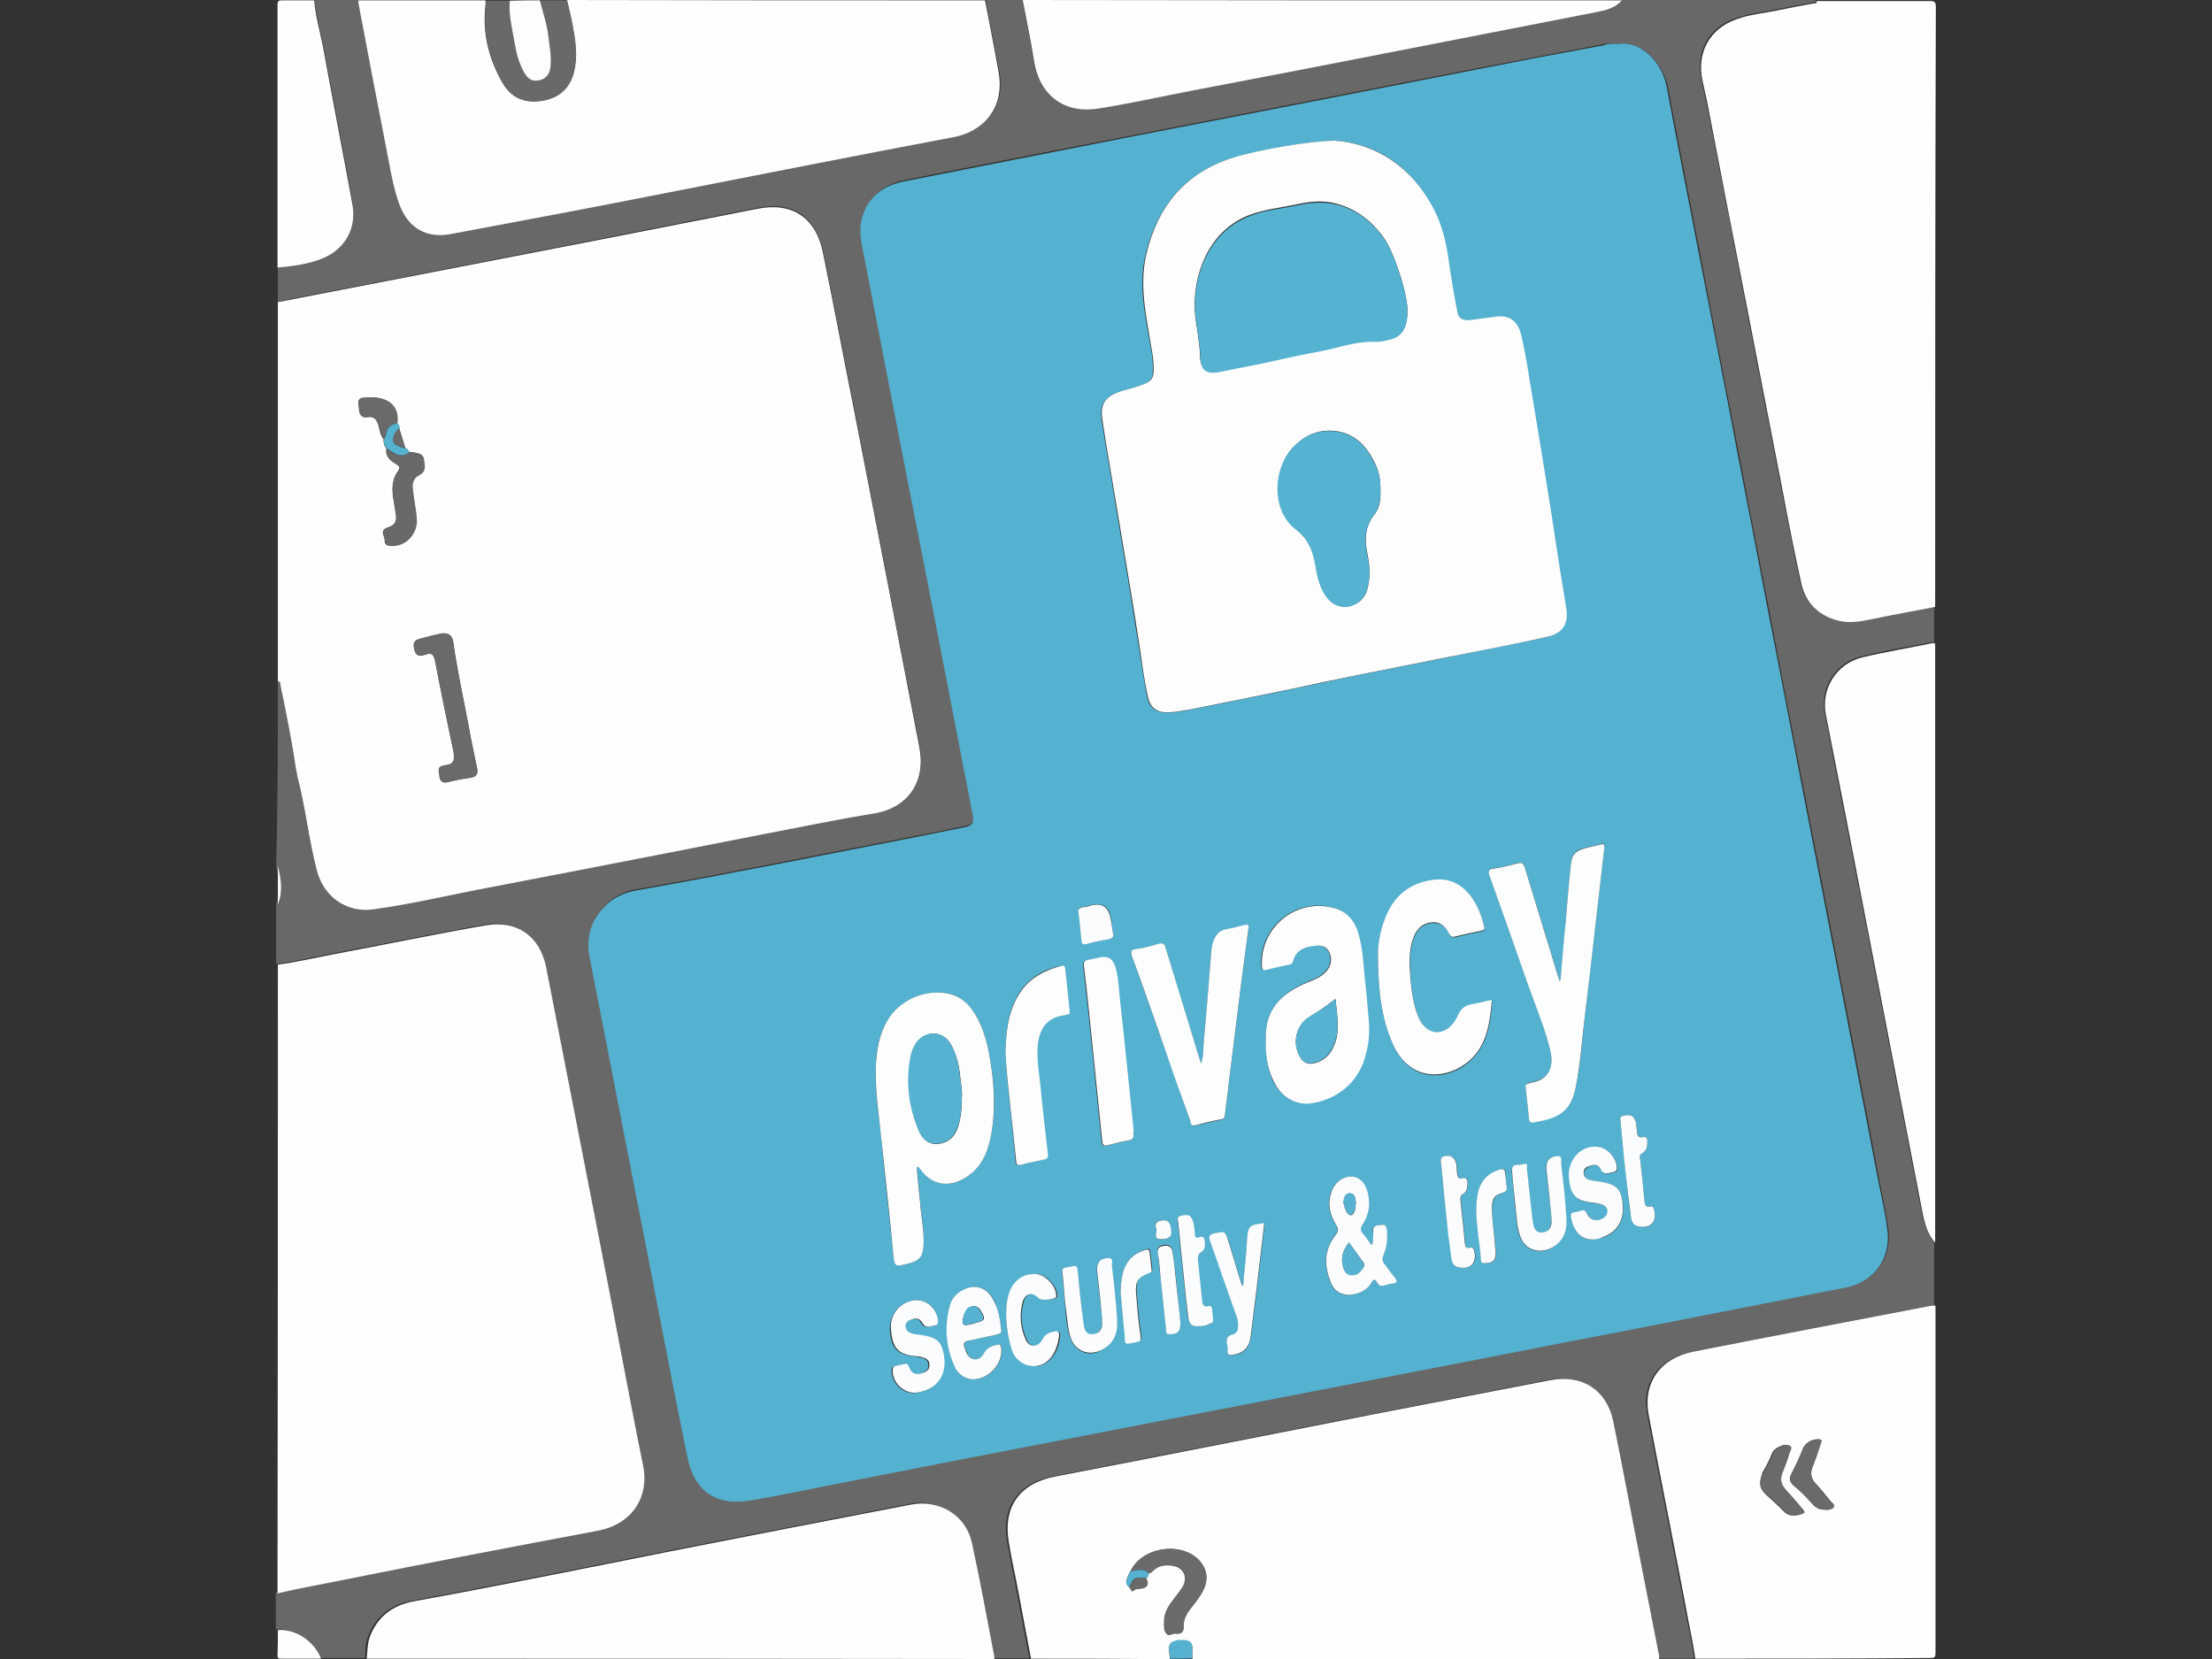 <?xml version="1.0" encoding="utf-8"?>
<!-- Generator: Adobe Illustrator 18.0.0, SVG Export Plug-In . SVG Version: 6.00 Build 0)  -->
<!DOCTYPE svg PUBLIC "-//W3C//DTD SVG 1.1//EN" "http://www.w3.org/Graphics/SVG/1.1/DTD/svg11.dtd">
<svg version="1.1" id="Layer_1" xmlns="http://www.w3.org/2000/svg" xmlns:xlink="http://www.w3.org/1999/xlink" x="0px" y="0px"
	 viewBox="0 0 640 480" enable-background="new 0 0 640 480" xml:space="preserve">
<rect x="0" y="0" width="640" height="480" fill="#333333" stroke="none"/>
<g>
	<path fill="#FEFEFE" d="M80.4,197.2c0-36.7,0-73.3,0-109.9c0.3,0,0.8,0,1.1-0.1c17.1-3.3,34-6.6,51.1-9.9
		c28.9-5.6,57.8-11.2,86.6-16.9c10-2,16.9,2.6,18.9,12.7c3.3,16,6.3,32.1,9.5,48.1c6.2,31.7,12.3,63.3,18.4,95
		c1.9,9.7-3,17.3-12.3,19.3c-2.7,0.6-5.5,0.9-8.2,1.4c-15.9,3.1-31.9,6.2-47.9,9.3c-19.8,3.9-39.6,7.7-59.4,11.5
		c-10.1,2-20.1,4.3-30.3,5.7c-7.7,1-14.3-3.7-16.3-11.2c-2.3-9.1-3.3-18.4-5.7-27.5c-0.2-0.5-0.3-1.1-0.3-1.6
		c-1.3-8.1-2.8-16.3-4.5-24.3C81,198,81.3,197.2,80.4,197.2z M115.5,124c0.1-0.6-0.1-1.1-0.6-1.5c0.5-3.9-1.3-6.5-5.1-7.3
		c-1.5-0.3-3.2-0.2-4.7-0.1c-0.9,0-1.5,0.5-1.4,1.6c0.1,0.7,0.1,1.4,0.2,2.1c0.2,1.4,0.9,2.1,2.3,1.9c2.1-0.4,2.8,0.8,3.3,2.4
		c0.4,1.4,0.5,2.8,1.5,4c-0.1,0.9,0.1,1.9,0.8,2.7c-0.4,2.4,1.3,3.5,2.9,4.5c0.9,0.6,1.2,1,0.4,2.1c-1.6,2.1-1.7,4.7-1.4,7.3
		c0.3,1.6,0.5,3.3,0.8,4.9c0.3,2.3-0.1,3.3-2.3,4c-2.6,0.9-0.8,2.5-0.9,3.8s0.9,1.5,2,1.5c4.2,0,7.6-3.7,7.2-8
		c-0.3-2.7-0.8-5.4-1.1-8.1c-0.3-1.8,0-3.5,1.8-4.4c2.1-1,1.5-2.8,1.4-4.5c-0.2-1.5-1.5-1.8-2.9-2c-0.5-0.1-1-0.1-1.5-0.2
		c-0.1-0.6-0.4-0.9-1-1.1C116.7,127.7,116.1,125.9,115.5,124z M138.1,222.6c-0.1-0.5-0.2-1-0.3-1.5c-0.7-3.5-1.5-7-2.1-10.5
		c-1.5-8.2-3.4-16.4-4.5-24.6c-0.3-2.2-1.5-3-3.7-2.6c-1.9,0.3-3.8,0.9-5.7,1.4c-1.9,0.5-2.3,1.2-1.9,3c0.3,1.6,1.1,2.3,2.9,1.7
		c2.2-0.8,2.7-0.2,3.2,2.1c0.8,4.5,1.7,8.8,2.6,13.2c0.9,4.3,1.8,8.7,2.7,12.9c0.5,2.6-0.1,3.5-2.6,3.8c-2.4,0.3-1.5,1.9-1.5,3.1
		c0.1,1.4,0.9,2.1,2.3,1.7c1.9-0.4,3.8-0.9,5.7-1.1C136.4,224.9,138.4,225.1,138.1,222.6z"/>
	<path fill="#686868" d="M80.4,197.2c0.9,0,0.7,0.8,0.8,1.3c1.7,8.1,3.3,16.2,4.5,24.3c0.1,0.6,0.3,1.1,0.3,1.6
		c2.4,9.1,3.3,18.4,5.7,27.5c1.9,7.5,8.6,12.3,16.3,11.2c10.2-1.4,20.2-3.7,30.3-5.7c19.8-3.8,39.6-7.6,59.4-11.5
		c15.9-3.1,31.9-6.3,47.9-9.3c2.7-0.5,5.5-0.9,8.2-1.4c9.4-2,14.2-9.6,12.3-19.3c-6.2-31.7-12.3-63.3-18.4-95
		c-3.1-16-6.3-32.1-9.5-48.1c-2.1-10.1-8.9-14.7-18.9-12.7c-28.9,5.7-57.8,11.4-86.7,17c-17.1,3.3-34,6.6-51.1,9.9
		c-0.3,0.1-0.8,0.1-1.1,0.1c0-3.3,0-6.6,0-9.9c4.5-0.4,9.2-1,13.4-2.8c6.1-2.7,9.4-8.7,8.3-15.3c-2.7-15.3-5.7-30.7-8.6-46
		c-0.8-4.4-2-8.7-2.5-13.2c4.3,0,8.6,0,12.9,0c0,0.4,0,0.9,0.1,1.3c2.7,13.7,5.2,27.5,7.9,41.2c1.1,5.5,1.8,11.1,3.8,16.4
		c2.5,6.9,7.8,10,15,8.7c19.8-3.7,39.5-7.5,59.3-11.3c28.6-5.6,57.2-11.3,86-16.7c8.3-1.5,15.2-8.1,13.1-19
		c-1.3-6.9-2.7-13.7-3.9-20.6c3.5,0,7.1,0,10.6,0c1.1,5.9,2.4,11.8,3.3,17.8c1.6,9.9,8.7,15.3,18.6,13.6c8.9-1.5,17.8-3.4,26.7-5.1
		c18.5-3.6,36.9-7.2,55.4-10.7c20.8-4,41.6-8.1,62.5-12.2c2.6-0.5,5.1-1.3,6.9-3.3c18.7,0,37.4,0,56.1,0c0.3,0.9-0.5,0.7-0.9,0.7
		c-3.3,0.7-6.6,1.2-9.9,1.9c-4,0.9-8.2,1.2-12.2,2.6c-8,2.7-11.8,9.8-10,17.9c0.6,2.8,1.2,5.7,1.8,8.5c3.8,19.2,7.5,38.5,11.2,57.7
		c3.5,17.9,6.9,35.7,10.4,53.6c1.7,8.6,3.3,17.2,5.2,25.7c1.3,5.7,5.1,9.3,10.8,10.7c2.9,0.7,5.9,0.3,8.8-0.3
		c6.3-1.3,12.8-2.4,19.1-3.7c0,3.5,0,7.1,0,10.6c-0.3,0-0.6-0.2-0.9-0.1c-6.8,1.4-13.5,2.4-20.2,4.1c-7.5,1.9-12,9.1-10.5,16.7
		c3.5,18.3,7.1,36.5,10.7,54.8c5.7,29.7,11.5,59.3,17.2,88.9c0.6,3.2,1.4,6.4,3.7,8.9c0,6.2,0,12.3,0,18.6c-0.6-0.3-1.3,0-1.9,0.1
		c-22.8,4.4-45.5,8.8-68.3,13.2c-9.4,1.8-14.6,9-12.8,18.2c3.5,18.4,7.2,36.8,10.7,55.3c0.9,5.1,2.2,10.1,2.8,15.3
		c-3.5,0-7.1,0-10.6,0c0.2-0.7-0.1-1.4-0.2-2.1c-1.7-8.7-3.4-17.3-5.1-26c-2.7-13.6-5.1-27.3-8-40.9c-1.9-8.8-9.1-13.5-18-11.7
		c-22.7,4.4-45.4,8.8-68.1,13.2c-25.1,4.9-50.2,9.9-75.3,14.7c-10.2,2-15.2,8.9-13.4,19.1c0.9,4.8,1.9,9.7,2.8,14.5
		c1.2,6.3,2.4,12.8,3.6,19.1c-3.5,0-7.1,0-10.6,0c0-0.2,0-0.3,0-0.6c-2.1-11-4.2-22-6.5-33c-1.7-7.9-9.4-12.6-17.5-11.1
		c-23.3,4.5-46.6,9-70,13.6c-24.6,4.9-49.2,9.9-73.9,14.4c-6.1,1.1-10.5,4.4-12.8,10.3c-0.8,2.1-0.8,4.2-0.9,6.3
		c-4.5,0-8.8,0-13.3,0c-2.1-5.2-7.4-8.7-12.5-8.3c0-3.5,0-7.1,0-10.6c6.3-1.5,12.7-2.7,19.1-3.9c24.5-4.9,49-9.6,73.5-14.2
		c10.5-2,14.9-10.3,13.2-18.7c-2.2-10.7-4.2-21.5-6.3-32.3c-3.7-19.1-7.5-38.2-11.1-57.3c-3.5-18.3-7-36.5-10.7-54.8
		c-1.8-8.9-8.4-13.7-17.3-12.1c-15,2.7-29.8,5.7-44.7,8.5c-5.2,1-10.4,2.2-15.6,2.9c0-5.8,0-11.7,0-17.4c1.5-3.7,0.9-7.4,0-11
		C80.4,232.8,80.4,215,80.4,197.2z M468.2,12.7c-1.3,0-2.7-0.2-3.9,0c-13.1,2.5-26.2,5-39.3,7.5c-17,3.3-33.8,6.6-50.8,9.9
		c-16.3,3.2-32.7,6.3-48.9,9.5c-21.2,4.1-42.3,8.2-63.5,12.5c-6,1.2-10.4,4.5-12.1,10.6c-1,3.6-0.1,6.9,0.5,10.5
		c3.7,18.8,7.3,37.5,10.9,56.3c3.1,15.9,6.2,31.6,9.3,47.4c3,15.5,6,31,9,46.5c0.8,3.9,1.5,7.9,2.3,11.8c0.4,2.5-0.1,3.3-2.6,3.8
		c-4.6,0.9-9.3,2-13.9,2.8c-14.5,2.8-29.1,5.7-43.5,8.5c-12.5,2.4-25.1,4.8-37.7,7c-8.9,1.5-14.9,9.9-13.2,18.8
		c2.9,14.9,5.8,29.7,8.7,44.6c2.9,14.9,5.8,29.7,8.7,44.6c3.6,18.7,7.2,37.3,11,56c2,9.8,8.3,14,17.7,12.5
		c9.4-1.5,18.8-3.5,28.2-5.4c10.7-2.1,21.3-4.2,32.1-6.3c16.5-3.2,33.1-6.4,49.6-9.6c14.1-2.7,28.3-5.5,42.4-8.2
		c18.3-3.5,36.6-7.1,54.8-10.6c18.2-3.5,36.3-7,54.5-10.6c18.7-3.6,37.3-7.2,56-11c8.1-1.6,12.9-8.2,11.9-16.5
		c-0.7-5.2-2-10.4-2.9-15.6c-3.9-20.1-7.7-40.2-11.6-60.2c-3.2-16.5-6.4-32.8-9.6-49.3c-3.8-19.4-7.5-38.6-11.2-58
		c-2.7-13.6-5.3-27.2-7.9-40.8c-3.9-20.1-7.9-40.3-11.7-60.4c-3-15.6-6.1-31.1-9-46.7C480.9,18.5,475.3,11.7,468.2,12.7z"/>
	<path fill="#FEFEFE" d="M80.4,279.1c5.2-0.7,10.4-1.9,15.6-2.9c14.9-2.8,29.8-5.9,44.7-8.5c8.9-1.5,15.5,3.2,17.3,12.1
		c3.6,18.3,7.1,36.5,10.7,54.8c3.7,19.1,7.5,38.2,11.1,57.3c2.1,10.8,4.1,21.6,6.3,32.3c1.7,8.4-2.7,16.7-13.2,18.7
		c-24.5,4.6-49.1,9.3-73.5,14.2c-6.3,1.3-12.8,2.4-19.1,3.9C80.4,400.4,80.4,339.7,80.4,279.1z"/>
	<path fill="#FEFEFE" d="M298.3,479.9c-1.2-6.3-2.4-12.8-3.6-19.1c-0.9-4.8-2-9.6-2.8-14.5c-1.8-10.3,3.1-17.1,13.4-19.1
		c25.1-4.8,50.2-9.8,75.3-14.7c22.7-4.5,45.4-8.8,68.1-13.2c8.9-1.7,16.1,2.8,18,11.7c2.8,13.5,5.3,27.3,8,40.9
		c1.7,8.7,3.4,17.3,5.1,26c0.2,0.7,0.3,1.4,0.2,2.1c-45,0-90,0-135,0c0-0.9-0.1-1.9,0-2.8c0.1-1.8-0.8-2.5-2.5-2.5
		c-0.7,0-1.4,0-2.1,0.1c-1.9,0.3-2.4,1.2-2.1,3.2c0.1,0.7,0.1,1.4,0.2,2.1C325.1,479.9,311.7,479.9,298.3,479.9z M327.1,454.6
		c-0.1,0.1-0.2,0.3-0.3,0.3c-0.3,1.4-1.9,2.8-0.1,4.3c0.3,0.4,0.6,0.9,0.9,1.3c0.9-1.1,2.4-0.6,3.5-1.1c1.3-0.6,0.7-1.8,0.4-2.8
		c0.6-0.2,0.8-0.7,0.8-1.3c0.5-0.2,0.9-0.3,1.3-0.8c1.5-1.5,3.4-1.8,5.5-1.5c3.3,0.4,4.7,3.3,3.1,6.1c-0.9,1.5-2,2.7-3,4.1
		c-1.3,1.7-2.4,3.6-2.4,5.8c0,1.3-0.2,2.7,0.7,3.7c0.8,0.9,1.9-0.3,2.8,0c0.1,0,0.3,0,0.3,0c1.3,0,1.9-0.6,1.8-1.9
		c-0.2-2.1,0.8-3.8,2-5.3c1.5-1.9,2.9-3.7,3.9-5.8c1.2-2.7,0.9-5.3-0.9-7.6C342.6,445.8,330.5,447.3,327.1,454.6L327.1,454.6z"/>
	<path fill="#FEFEFE" d="M559.9,175.6c-6.3,1.2-12.8,2.4-19.1,3.7c-2.9,0.6-5.9,1-8.8,0.3c-5.7-1.4-9.5-5-10.8-10.7
		c-1.9-8.6-3.6-17.1-5.2-25.7c-3.5-17.9-6.9-35.7-10.4-53.6c-3.8-19.2-7.5-38.5-11.2-57.7c-0.5-2.8-1.2-5.7-1.8-8.5
		c-1.8-8.2,2.1-15.2,10-17.9c3.9-1.4,8.1-1.7,12.2-2.6c3.3-0.7,6.6-1.3,9.9-1.9c0.3-0.1,1.1,0.2,0.9-0.7c10.9,0,21.9,0,32.7,0
		c1.4,0,1.8,0.3,1.8,1.7C559.9,59.7,559.9,117.6,559.9,175.6z"/>
	<path fill="#FEFEFE" d="M285,0.1c1.3,6.9,2.7,13.7,3.9,20.6c2,10.9-4.8,17.5-13.1,19c-28.7,5.4-57.3,11.1-86,16.7
		c-19.7,3.9-39.5,7.6-59.3,11.3c-7.2,1.4-12.5-1.8-15-8.7c-1.9-5.3-2.7-10.9-3.8-16.4c-2.7-13.7-5.3-27.5-7.9-41.2
		c-0.1-0.4-0.1-0.9-0.1-1.3c12.3,0,24.5,0,36.8,0c0,0.3,0,0.8,0,1.1c-1,8.1,0.8,15.6,4.8,22.6c2.5,4.4,6.3,6.1,11.5,5.3
		c4.9-0.8,8-3.6,9.2-8.3c1.1-4.4,0.5-8.7-0.3-13.1c-0.4-2.6-1.1-5.1-1.7-7.7C204.5,0.1,244.8,0.1,285,0.1z"/>
	<path fill="#FEFEFE" d="M490.5,479.9c-0.7-5.1-1.9-10.1-2.8-15.3c-3.5-18.4-7.2-36.8-10.7-55.3c-1.7-9.1,3.3-16.3,12.8-18.2
		c22.8-4.5,45.5-8.8,68.3-13.2c0.6-0.1,1.2-0.3,1.9-0.1c0,33.5,0,66.9,0,100.4c0,1.3-0.3,1.5-1.5,1.5
		C535.8,479.9,513.2,479.9,490.5,479.9z M509.3,429c-0.1,1.4,0.6,2.4,1.5,3.3c1.7,1.6,3.6,3.2,5.2,4.9c1.4,1.5,3.1,1.5,4.9,0.9
		c1-0.3,1.2-0.8,0.4-1.5c-1.6-1.8-3.2-3.8-4.9-5.6c-1.5-1.5-1.7-3.1-0.9-5c0.8-1.7,1.4-3.5,1.9-5.3c0.3-0.8,1-1.8,0.2-2.4
		c-0.8-0.5-2-0.2-2.9,0.3c-0.9,0.4-1.7,1.1-2.1,2.1c-0.7,1.9-1.7,3.7-2.7,5.4C509.6,427.1,509.3,428,509.3,429z M528.2,436.8
		c0,0,0.3,0.1,0.6,0c0.7-0.2,1.5-0.2,1.8-0.9c0.3-0.6-0.5-1-0.9-1.5c-1.4-1.7-2.7-3.4-4.3-5.1c-1.5-1.5-1.7-3.2-0.9-5.1
		c0.9-2.1,1.6-4.4,2.3-6.6c0.2-0.5,0.5-1.1-0.5-1.2c-1.9-0.1-4,1-4.7,2.8c-0.9,2.5-2.1,4.9-3.3,7.2c-0.7,1.3-0.5,2.5,0.7,3.4
		c2,1.6,3.7,3.4,5.4,5.3C525.2,436.2,526.4,436.8,528.2,436.8z"/>
	<path fill="#FEFEFE" d="M106.1,479.9c0.2-2.1,0.2-4.3,0.9-6.3c2.2-5.9,6.7-9.2,12.8-10.3c24.7-4.5,49.3-9.5,73.9-14.4
		c23.3-4.6,46.6-9.1,70-13.6c8.1-1.5,15.8,3.1,17.5,11.1c2.4,11,4.4,22,6.5,33c0,0.2,0,0.3,0,0.6
		C227.2,479.9,166.7,479.9,106.1,479.9z"/>
	<path fill="#FEFEFE" d="M469.3,0.1c-1.9,2.1-4.4,2.8-6.9,3.3c-20.8,4.1-41.6,8.1-62.5,12.2c-18.5,3.6-36.9,7.2-55.4,10.7
		c-8.9,1.7-17.7,3.7-26.7,5.1c-9.9,1.6-17-3.8-18.6-13.6c-0.9-6-2.2-11.9-3.3-17.8C353.5,0.1,411.4,0.1,469.3,0.1z"/>
	<path fill="#FEFEFE" d="M559.9,359.5c-2.3-2.5-3.1-5.7-3.7-8.9c-5.7-29.7-11.5-59.2-17.2-88.9c-3.5-18.3-7.1-36.5-10.7-54.8
		c-1.5-7.5,2.9-14.8,10.5-16.7c6.7-1.6,13.5-2.7,20.2-4.1c0.3-0.1,0.6,0.1,0.9,0.1C559.9,243.9,559.9,301.7,559.9,359.5z"/>
	<path fill="#FEFEFE" d="M90.9,0.1c0.4,4.5,1.6,8.7,2.5,13.2c2.8,15.3,5.8,30.7,8.6,46c1.2,6.6-2.1,12.6-8.3,15.3
		c-4.2,1.8-8.8,2.4-13.4,2.8c0-25.3,0-50.6,0-75.8c0-1.4,0.3-1.5,1.5-1.5C84.9,0.1,87.9,0.1,90.9,0.1z"/>
	<path fill="#696969" d="M164.1,0.1c0.6,2.6,1.2,5.1,1.7,7.7c0.8,4.4,1.4,8.7,0.3,13.1c-1.2,4.7-4.3,7.5-9.2,8.3
		c-5.2,0.8-9-0.9-11.5-5.3c-4-7-5.8-14.6-4.8-22.6c0.1-0.3,0-0.8,0-1.1c2.3,0,4.5,0,6.9,0c-0.4,4.2,0.6,8.3,1.4,12.3
		c0.5,2.9,1.3,5.8,2.7,8.4c1.2,2.1,2.6,2.8,4.6,2.3c1.9-0.4,2.9-1.8,3.1-4c0.3-2.8-0.3-5.7-0.6-8.5c-0.4-3.6-1.6-7.1-2.5-10.6
		C158.8,0.1,161.5,0.1,164.1,0.1z"/>
	<path fill="#FCFDFD" d="M156.2,0.1c0.9,3.5,2.1,7,2.5,10.6c0.3,2.8,0.9,5.7,0.6,8.5c-0.2,2.2-1.3,3.6-3.1,4
		c-2.1,0.5-3.4-0.2-4.6-2.3c-1.5-2.7-2.2-5.5-2.7-8.4c-0.7-4.1-1.8-8.1-1.4-12.3C150.3,0.1,153.2,0.1,156.2,0.1z"/>
	<path fill="#FEFEFE" d="M80.4,471.6c5.1-0.3,10.4,3.1,12.5,8.3c-3.9,0-7.6,0-11.5,0c-0.9,0-1.1-0.1-1.1-1
		C80.4,476.5,80.4,474.1,80.4,471.6z"/>
	<path fill="#56B2D0" d="M338.5,479.9c0-0.7,0-1.4-0.2-2.1c-0.3-2,0.2-2.7,2.1-3.2c0.7-0.2,1.4-0.1,2.1-0.1c1.6,0,2.6,0.7,2.5,2.5
		c-0.1,0.9,0,1.9,0,2.8C342.8,479.9,340.7,479.9,338.5,479.9z"/>
	<path fill="#FBFCFD" d="M80.4,250.6c0.9,3.7,1.5,7.4,0,11C80.4,258,80.4,254.3,80.4,250.6z"/>
	<path fill="#6A6A6A" d="M138.1,222.6c0.3,2.4-1.7,2.3-3,2.5c-2,0.3-3.8,0.7-5.7,1.1c-1.5,0.3-2.2-0.3-2.3-1.7
		c-0.1-1.2-0.9-2.8,1.5-3.1c2.5-0.3,3-1.2,2.6-3.8c-0.9-4.3-1.8-8.7-2.7-12.9c-0.9-4.4-1.7-8.8-2.6-13.2c-0.4-2.2-0.9-2.8-3.2-2.1
		c-1.9,0.6-2.6,0-2.9-1.7c-0.4-1.8,0-2.5,1.9-3s3.8-0.9,5.7-1.4c2.2-0.4,3.4,0.3,3.7,2.6c1.1,8.3,3.1,16.5,4.5,24.6
		c0.7,3.5,1.4,7,2.1,10.5C137.9,221.7,138,222.2,138.1,222.6z"/>
	<path fill="#696969" d="M118.3,130.8c0.5,0.1,1,0.1,1.5,0.2c1.3,0.2,2.7,0.4,2.9,2c0.2,1.6,0.8,3.4-1.4,4.5
		c-1.8,0.9-2.1,2.7-1.8,4.4c0.3,2.7,0.9,5.4,1.1,8.1c0.4,4.3-3,8.1-7.2,8c-1,0-2.1-0.3-2-1.5c0.1-1.3-1.7-2.9,0.9-3.8
		c2.2-0.8,2.7-1.7,2.3-4c-0.3-1.6-0.5-3.3-0.8-4.9c-0.4-2.6-0.3-5.1,1.4-7.3c0.8-1,0.5-1.5-0.4-2.1c-1.7-1-3.4-2.1-2.9-4.5
		c0.6,0.3,1.2,0.8,1.7,1.1C115.2,131.9,116.8,132,118.3,130.8z"/>
	<path fill="#6A6A6A" d="M111.1,127.1c-0.9-1.2-1-2.7-1.5-4c-0.5-1.7-1.3-2.8-3.3-2.4c-1.4,0.3-2.1-0.5-2.3-1.9
		c-0.1-0.7-0.1-1.4-0.2-2.1c-0.2-1,0.3-1.5,1.4-1.6c1.5-0.1,3.2-0.3,4.7,0.1c3.8,0.9,5.6,3.3,5.1,7.3c-1.8,0.2-2.8,1.1-3.2,2.9
		C111.7,126,111.6,126.6,111.1,127.1z"/>
	<path fill="#55B2D0" d="M111.1,127.1c0.4-0.5,0.6-1.1,0.7-1.7c0.3-1.8,1.4-2.7,3.2-2.9c0.5,0.3,0.7,0.9,0.6,1.5
		c-0.5,0.3-0.9,0.8-1.1,1.2c-1.4,2.2-0.9,3.4,1.6,4.2c0.4,0.2,0.9,0.2,1.3,0.3c0.6,0.2,0.9,0.5,1,1.1c-1.5,1.3-3.1,1.1-4.7,0.1
		c-0.6-0.3-1.2-0.8-1.7-1.1C111.2,129,111,128.1,111.1,127.1z"/>
	<path fill="#6A6A6A" d="M117.3,129.6c-0.4-0.1-0.9-0.1-1.3-0.3c-2.5-0.8-2.9-2-1.6-4.2c0.3-0.5,0.6-0.9,1.1-1.2
		C116.1,125.9,116.7,127.7,117.3,129.6z"/>
	<path fill="#54B1CF" d="M468.2,12.7c7-1,12.8,5.8,14,12.3c2.9,15.6,6,31.1,9,46.7c3.9,20.1,7.9,40.3,11.7,60.4
		c2.7,13.6,5.3,27.2,7.9,40.8c3.8,19.4,7.5,38.6,11.2,58c3.2,16.5,6.4,32.8,9.6,49.3c3.9,20.1,7.7,40.2,11.6,60.2
		c1,5.2,2.3,10.4,2.9,15.6c1,8.2-3.9,14.8-11.9,16.5c-18.6,3.7-37.3,7.3-56,11c-18.2,3.5-36.3,7-54.5,10.6
		c-18.3,3.5-36.6,7.1-54.8,10.6c-14.1,2.7-28.3,5.5-42.4,8.2c-16.5,3.2-33.1,6.4-49.6,9.6c-10.7,2.1-21.3,4.2-32.1,6.3
		c-9.4,1.8-18.8,3.9-28.2,5.4c-9.3,1.5-15.7-2.7-17.7-12.5c-3.8-18.6-7.4-37.3-11-56c-2.9-14.9-5.8-29.7-8.7-44.6
		c-2.9-14.9-5.8-29.7-8.7-44.6c-1.7-8.8,4.3-17.2,13.2-18.8c12.6-2.2,25.1-4.6,37.7-7c14.5-2.8,29.1-5.7,43.5-8.5
		c4.6-0.9,9.3-1.9,13.9-2.8c2.6-0.5,3.1-1.3,2.6-3.8c-0.8-3.9-1.5-7.9-2.3-11.8c-3-15.5-6-31-9-46.5c-3.1-15.8-6.2-31.6-9.3-47.4
		c-3.6-18.8-7.3-37.5-10.9-56.3c-0.7-3.4-1.5-6.9-0.5-10.5c1.7-6.2,6.1-9.4,12.1-10.6c21.2-4.2,42.3-8.3,63.5-12.5
		c16.3-3.2,32.6-6.3,48.9-9.5c17-3.3,33.8-6.6,50.8-9.9c13.1-2.6,26.2-5.1,39.3-7.5C465.5,12.5,466.9,12.7,468.2,12.7z M386.2,40.7
		c-6.4,0-22,2.6-30.2,5.2c-13.5,4.4-21,13.9-24.4,27.2c-2.1,8-0.7,15.9,0.7,23.8c0.6,3.3,1.3,6.6,1.3,9.9c0,2.7-0.5,3.5-3,4.5
		c-1.5,0.6-3.1,1-4.7,1.5c-6.2,1.6-8,3.8-7.1,9.1c1.2,7.9,2.7,15.8,3.9,23.7c1.3,7.8,2.6,15.5,3.9,23.3c1.1,6.7,2.1,13.5,3.2,20.1
		c0.7,4.2,1.3,8.5,2.1,12.7c0.7,3,2.4,4.4,5.5,4.5c2.4,0,4.8-0.4,7.1-0.9c4.5-0.9,9-1.7,13.5-2.7c5.4-1.1,10.7-2.1,16.1-3.3
		c5.6-1.1,11.1-2.4,16.6-3.5c9.3-1.9,18.8-3.7,28.1-5.6c9.5-1.9,19-3.9,28.5-5.8c4-0.9,6.4-3.2,5.7-8.1c-0.3-1.9-0.5-3.8-0.9-5.6
		c-1.3-7.7-2.4-15.4-3.6-23.1c-1.7-10.6-3.4-21.3-5.2-31.9c-1-6.3-1.9-12.6-3.4-18.8c-1.1-4.4-3.6-5.9-8-5.1
		c-2.2,0.4-4.5,0.7-6.8,0.9c-2.1,0.3-3.3-0.5-3.7-2.6c-0.9-4.8-1.7-9.5-2.4-14.3c-0.8-5.3-1.9-10.5-4.4-15.3
		C408.4,48,398.2,41.5,386.2,40.7z M265.2,337.7c0.2,0,0.3-0.1,0.4-0.1c0.2,0.2,0.3,0.3,0.5,0.5c4.5,6.3,10.9,5.1,15.3,1.1
		c3.3-2.9,4.6-6.9,5.4-11c1.5-8,0.8-15.9-0.7-23.7c-0.9-4.5-2.1-8.8-5-12.6c-1.8-2.4-4.2-4-7.2-4.5c-6.4-1.2-13.7,2.1-17.1,7.8
		c-2.5,4.2-3.3,8.8-3.4,13.6c-0.3,7.3,1,14.5,1.7,21.7c0.9,10.6,2.2,21.2,3.3,31.8c0.4,4.3,0.3,4.3,4.4,3.3c3-0.8,4.1-1.8,4.4-4.9
		c0.3-4.4-0.6-8.7-1-12.9C266,344.4,265.6,341,265.2,337.7z M451.5,283.6c-0.1,0-0.3,0.1-0.3,0.1c-0.2-0.5-0.3-1-0.5-1.6
		c-3.2-10.4-6.3-20.7-9.5-31.1c-0.3-1.1-0.7-1.6-2.1-1.3c-2.2,0.7-4.5,1.2-6.9,1.5c-1.6,0.3-1.7,0.9-1.2,2.2
		c3.6,10.1,7.2,20.2,10.7,30.3c2.3,6.6,5.1,13.1,6.8,19.9c1.4,5.3-0.5,8.8-5.8,9.6c-0.3,0-0.5,0.2-0.7,0.3c-0.5,0.1-0.7,0.4-0.6,0.9
		c0.3,3.2,0.7,6.3,1,9.4c0.1,0.7,0.4,1,1.1,0.9c6.6-1.1,10.7-2.6,12.3-9.7s2-14.4,2.8-21.6c1-8.2,1.9-16.5,2.9-24.8
		c0.9-7.8,1.8-15.7,2.7-23.5c0.1-0.9-0.2-1.2-1-0.9c-1.4,0.3-2.8,0.7-4.2,1c-3.1,0.7-4.2,1.7-4.5,4.8c-0.6,5.5-1,11.1-1.5,16.5
		C452.5,272.3,452.1,278,451.5,283.6z M366.2,300.2c0,5.6,0.6,9.3,2.2,12.7c2,4.2,6.1,6.7,10.3,6.3c7.5-0.8,13.8-5.9,16-13.2
		c1-3.6,1.5-7.3,1.1-11.1c-0.3-3.3-0.5-6.7-0.9-9.9c-0.6-4.8-0.6-9.7-1.9-14.4c-1.1-4-3.4-7-7.7-8.1c-10.7-2.6-20.9,5.8-20.4,16.9
		c0.1,1,0.4,1.3,1.4,1.1c2.2-0.5,4.5-1,6.6-1.5c0.5-0.1,0.9-0.3,1-0.9c0.8-3.3,3.3-4.1,6.1-4.5c1.8-0.2,3.4,0,4.4,1.8
		c0.9,1.9,0.7,3.9-0.9,5.6c-1.3,1.5-3.1,2.2-4.8,2.9C369.8,287.6,366.2,292.8,366.2,300.2z M398.7,277.4c0.1,9.9,1.1,17.6,4.4,24.9
		c4.8,10.7,14.7,10.4,21,5.7c5.9-4.4,7.1-11.1,7.6-17.8c0.1-0.9-0.5-0.6-1-0.5c-1.6,0.3-3.3,0.8-5,1.1c-1.8,0.3-2.9,1.4-3.7,3
		c-0.6,1.3-1.3,2.5-2.3,3.4c-2.5,2.3-5.6,2.1-7.8-0.4c-1.1-1.3-1.8-2.9-2.2-4.5c-1.2-3.9-1.5-7.8-1.7-11.7c-0.2-3,0-6.1,1-9
		c0.9-2.4,2.3-4.2,5.1-4.5c2.7-0.3,4.3,1.1,5.3,3.3c0.3,0.7,0.7,0.9,1.5,0.8c2.6-0.6,5.1-1.2,7.7-1.7c0.9-0.2,1-0.5,0.9-1.3
		c-0.9-3.2-2-6.3-4-8.9c-2.8-3.6-6.6-5.1-11.1-4.5c-6.6,0.9-11.1,4.7-13.5,11C399,270,398.5,274.6,398.7,277.4z M347.5,307.7
		c-0.3-1-0.6-1.7-0.8-2.4c-3.2-10.3-6.3-20.5-9.4-30.8c-0.4-1.3-0.9-1.7-2.2-1.3c-2.1,0.6-4.3,1-6.4,1.5c-1.5,0.3-1.8,0.7-1.2,2.1
		c2.6,6.9,5,14,7.5,21c3.1,8.8,6.3,17.6,9.3,26.4c0.3,0.7,0.3,1.7,1.5,1.5c2.6-0.6,5.1-1.2,7.7-1.8c0.7-0.2,0.9-0.5,0.9-1.1
		c0.3-3.1,0.8-6.2,1.1-9.2c1.2-9.6,2.4-19.3,3.6-28.9c0.7-5.3,1.4-10.6,2.1-15.9c0.1-0.9,0.1-1.5-1.1-1.1c-1.8,0.5-3.7,0.9-5.5,1.3
		c-1.6,0.3-2.7,1.4-3.3,2.8c-0.6,1.4-0.8,2.8-0.9,4.2c-0.7,8.4-1.3,16.9-2.1,25.3C348.1,303.2,348.3,305.3,347.5,307.7z
		 M290.9,304.7c0.5,10.1,2.1,20.7,2.9,31.3c0.1,1,0.5,1.3,1.5,1c2.2-0.5,4.5-1,6.6-1.5c0.9-0.2,1.3-0.6,1.1-1.5
		c-0.7-6.4-1.5-12.8-2.1-19.2c-0.3-3.9-1.1-7.8-0.9-11.7c0.3-4.8,2.1-8.5,7.4-9.3c0.4-0.1,0.9-0.3,1.3-0.3c0.6-0.1,0.7-0.4,0.6-0.9
		c-0.4-4-0.9-8.1-1.3-12.3c-0.1-0.9-0.6-0.9-1.3-0.8c-4.5,1-8.4,3.1-11.2,6.9C291.7,291.7,291.1,297.8,290.9,304.7z M327.9,328.1
		c0-0.4,0-0.7-0.1-0.9c-1.3-12.4-2.5-24.9-3.9-37.3c-0.3-3.3-0.3-6.9-1.4-10.1c-0.8-2.5-2.1-3.2-4.6-2.7c-1,0.3-2.1,0.5-3.2,0.7
		c-1.1,0.2-1.5,0.6-1.3,1.8c0.5,4.1,0.9,8.2,1.4,12.4c1.3,12.8,2.6,25.5,3.9,38.2c0.1,1.3,0.7,1.5,1.7,1.2c1.9-0.4,3.8-1,5.7-1.3
		C327.6,329.8,328.2,329.3,327.9,328.1z M397.1,360c-0.2,0-0.3,0-0.5,0.1c-0.8-1-1.4-2.1-2.2-3c-0.9-1-0.9-1.8-0.2-2.9
		c1.8-2.7,2.2-5.7,1.5-8.9c-0.7-3-2.4-4.7-4.8-4.9c-2.3-0.1-4.7,1.7-5.7,4.3c-1.3,3.4-0.6,6.6,1.2,9.6c0.8,1.2,0.8,2-0.1,3.1
		c-3.3,4.3-3.3,9-1.3,13.8c1,2.5,3.3,3.8,5.7,3.4c2.5-0.3,4.7-1.1,6-3.5c0.6-1.1,1.2-0.9,1.6,0c0.5,0.9,1.3,1.1,2.2,0.8
		c0.7-0.3,1.4-0.4,2.1-0.5c1.5-0.2,1.8-0.6,0.8-1.8c-0.9-1.1-1.8-2.5-2.7-3.6c-0.8-0.9-0.9-1.7-0.5-2.9c0.9-2.1,1.2-4.5,1-6.9
		c-0.1-0.9-0.3-2.1-1.6-1.8c-1,0.3-2.6-0.1-2.4,1.9C397.5,357.5,397.2,358.7,397.1,360z M289.7,384.9c-0.4-3.2-0.8-5.8-2-8.4
		c-1.9-4.1-5.6-5.3-9.5-3c-1.6,0.9-2.8,2.5-3.3,4.3c-1.8,6.3-1.1,12.3,1.7,18.2c0.7,1.5,2.1,2.6,3.8,2.9c4.9,1.2,10.4-4.3,9.3-9.3
		c-0.2-0.8-0.6-0.6-1.1-0.5c-1.6,0.3-2.9,0.8-3.8,2.4c-1,2-2.9,2.3-4.2,1.1c-0.8-0.8-0.9-1.7-1.4-2.7c-0.5-1.2,0-1.7,1.1-2
		c2.7-0.6,5.3-1.2,8-1.7C289.3,385.9,289.9,385.6,289.7,384.9z M359.7,371.9c-0.1,0-0.2,0.1-0.3,0.1c-1.3-4.3-2.6-8.5-3.9-12.8
		c-0.9-3-0.9-2.8-3.9-2.3c-1.8,0.3-1.8,1-1.3,2.6c2.5,6.9,4.9,13.8,7.3,20.7c0.4,1.3,0.8,2.6,0.7,3.9c-0.1,1-0.6,2-1.5,2.1
		c-2.1,0.3-2.1,1.5-1.6,3.2c0.1,0.5,0.1,1,0.1,1.5c-0.1,1.2,0.5,1.4,1.5,1.2c3.2-0.5,4.7-2.1,5.2-5.6c1.1-8.6,2.1-17.1,3.1-25.7
		c0.3-2.2,0.5-4.5,0.8-6.8c-4.5,0.6-4.6,0.8-5,5C360.5,363.2,360.1,367.6,359.7,371.9z M265.3,376.2c-4.6,0-8.1,3.9-7.8,8.8
		c0.3,5.1,2.2,7,7.4,7.5c0.6,0.1,1.1,0.2,1.6,0.3c1.1,0.3,2.1,0.7,2.1,2.1c0.1,1.5-0.9,2.1-2.1,2.5c-1.9,0.6-3,0.1-3.8-1.8
		c-0.3-0.9-0.7-1-1.5-0.8c-0.8,0.3-1.6,0.3-2.4,0.5c-0.4,0.1-0.8,0.3-0.8,0.9c-0.3,3.8,3.3,7.4,7.1,6.8c5.8-0.9,8.7-5,7.7-10.8
		c-0.7-3.8-2-5.1-5.7-5.7c-1.3-0.3-2.7-0.2-3.9-0.7c-0.9-0.3-1.5-1-1.5-2c0-0.9,0.6-1.5,1.4-1.8c1.5-0.6,2.7-0.7,3.5,0.9
		s2.2,0.9,3.5,0.7c0.7-0.1,1.1-0.3,1-1.2C271.3,379,268.6,376.2,265.3,376.2z M460.7,358.6c1.1,0.1,2.1-0.3,3.2-0.6
		c4.1-1.4,6.2-5,5.7-9.6c-0.5-4.5-2-5.9-7.2-6.5c-0.9-0.1-1.7-0.3-2.6-0.5c-0.9-0.3-1.4-0.9-1.5-1.8c-0.1-0.9,0.5-1.5,1.3-2
		c1.5-0.7,2.7-0.9,3.7,0.9c0.9,1.8,2.4,0.9,3.7,0.7c0.7-0.1,0.9-0.5,0.9-1.2c-0.1-2.7-2.4-5.5-5-6c-4.9-0.9-9.3,3.4-8.9,8.7
		c0.4,5.2,2.1,6.9,7.2,7.4c0.9,0.1,1.8,0.3,2.6,0.6c1.6,0.7,1.9,2.5,0.5,3.6c-1.6,1.4-4.2,0.9-5-1c-0.3-0.9-0.8-1.1-1.7-0.9
		c-0.8,0.2-1.5,0.3-2.2,0.5c-0.4,0.1-0.9,0.3-0.8,0.9C455,355.3,456.9,358.8,460.7,358.6z M448.9,352.4c0,0.6,0,1.1-0.1,1.6
		c-0.3,1.6-1.1,2.7-2.8,2.7c-1.7,0.1-2.2-1.1-2.5-2.5c-0.1-0.7-0.3-1.4-0.3-2.1c-0.5-4.5-0.9-9.2-1.5-13.7c-0.1-0.6,0.4-2.1-1-1.5
		c-1.2,0.4-3.4-0.5-3.3,2.1c0.3,3.5,0.7,7,1,10.5c0.3,2.7,0.4,5.6,1.3,8.2c1.5,4,5.7,5.5,9.4,3.3c3.4-2,4.3-5.2,4-8.7
		c-0.3-5.2-0.9-10.5-1.5-15.6c-0.1-0.7,0.4-2.1-0.9-2.1s-2.7,0.3-3.2,1.9c-0.3,0.9-0.2,1.7-0.1,2.7
		C447.9,343.6,448.5,348.1,448.9,352.4z M318.9,381.7C318.8,381.7,318.8,381.7,318.9,381.7c-0.1,0.6,0,1.1-0.1,1.7
		c-0.3,1.5-1.1,2.6-2.7,2.7c-1.7,0.2-2.3-1-2.6-2.4c-0.2-0.8-0.3-1.6-0.3-2.4c-0.5-4.5-1-9.2-1.5-13.7c-0.1-1.3-0.7-1.5-1.7-1.1
		c-0.5,0.2-0.9,0.3-1.5,0.3c-1,0.2-1.3,0.6-1.2,1.6c0.4,3.2,0.6,6.4,0.9,9.6c0.3,3.1,0.4,6.2,1.5,9.2c1.5,4.1,5.6,5.6,9.3,3.3
		c3.5-2.1,4.3-5.3,4.1-8.9c-0.3-5.1-0.9-10.3-1.5-15.4c-0.1-0.7,0.3-2.1-0.9-2.1c-1.3,0-2.7,0.3-3.2,1.9c-0.3,0.9-0.2,1.6-0.1,2.4
		C317.9,372.8,318.4,377.3,318.9,381.7z M291.1,380.3c0,4.2,0.9,8.6,2.3,11.2c2.3,4.5,8.1,5.1,11.1,1.1c1.4-1.8,2-3.8,2.2-5.9
		c0.2-1.4-0.4-1.5-1.6-1.4c-1.5,0.3-2.6,1-3.3,2.4c-1.2,2.2-3.7,2.3-4.7,0c-1.6-3.5-2-7.3-0.9-11.1c0.7-2.6,2.9-2.9,4.7-0.9
		c0.6,0.7,4.6,0.3,5-0.5c0.1-0.1,0-0.3,0-0.3c0-2.8-3.3-6.3-6.1-6.3c-3.1,0-5.5,1.4-6.9,4C291.4,375,291.1,377.6,291.1,380.3z
		 M346.7,383.7c1,0.1,2.1-0.3,3.3-0.6c0.6-0.2,1-0.4,0.9-1.2c-0.2-1-0.3-2-0.3-3c-0.1-0.7-0.3-1-1.1-0.9c-1.5,0.3-1.7-0.7-1.8-1.7
		c-0.4-3.9-0.8-7.8-1.2-11.7c-0.1-0.9-0.1-1.6,0.9-2.2c1.2-0.8,1.2-2.1,1.1-3.3c-0.1-0.9-0.4-1.5-1.5-1.1c-1.2,0.4-1.4-0.2-1.4-1.1
		c0-1.3-0.2-2.7-0.7-3.9c-0.6-1.5-1.7-1.5-3.1-1.2c-1.5,0.3-1.1,1.3-1,2.1c0.6,5.8,1.2,11.7,1.8,17.5c0.3,3.3,0.7,6.5,1.1,9.8
		C344.1,382.6,344.7,384,346.7,383.7z M468.9,324.9c0.7,6.7,1.4,13.5,2.1,20.2c0.3,2.4,0.5,4.8,0.9,7.1c0.2,1.1,0.6,2.2,2,2.6
		c3.6,0.9,5.7-1.3,4.7-4.8c-0.2-0.7-0.3-1-1.1-0.9c-1.3,0.3-1.6-0.5-1.7-1.6c-0.4-4.1-0.9-8.3-1.3-12.4c-0.1-0.7,0-1,0.6-1.4
		c1.5-0.9,1.6-2.3,1.5-3.8c-0.1-0.7-0.3-1.1-1.1-0.9c-1.6,0.4-1.7-0.7-1.9-1.8c-0.1-1.2,0-2.4-0.7-3.5c-0.8-1.3-1.8-1.2-3.1-0.9
		C468.3,323.1,468.9,324.1,468.9,324.9z M417,337.1c0.7,6.4,1.3,13.2,2.1,20c0.3,2.3,0.5,4.6,0.9,6.9c0.2,1.1,0.6,2.2,1.9,2.6
		c3.5,0.9,5.6-1,4.8-4.5c-0.2-0.8-0.3-1.3-1.3-1.1c-1.2,0.3-1.5-0.6-1.5-1.5c-0.3-3.9-0.8-7.8-1.2-11.7c-0.1-1-0.3-1.8,0.9-2.5
		c1-0.6,1.1-1.9,1.1-3.1c0-1-0.3-1.6-1.5-1.3c-1,0.3-1.3-0.3-1.5-1.2c-0.2-1.2,0-2.6-0.5-3.7c-0.6-1.4-1.6-1.7-3.1-1.5
		C416.4,334.8,416.9,335.8,417,337.1z M435.9,343.1c-0.1-1.2-0.3-2.4-0.3-3.6c0-1.3-0.6-1.5-1.7-1.1c-3.3,1.1-5.5,3.4-6.2,6.8
		c-1.4,6.6,0.5,13,0.9,19.5c0,0.4,0.3,0.8,0.9,0.8c2.9-0.1,3.7-0.9,3.3-3.9c0-0.2-0.1-0.3-0.1-0.6c-0.3-3.9-1.1-7.9-0.9-11.8
		c0.1-2.5,0.9-3.5,3.1-4.1C436.1,344.7,436,343.9,435.9,343.1z M324.2,373.5c0.4,4,0.8,8.4,1.4,12.8c0.1,0.8-0.7,2.7,1.5,2.2
		c3-0.7,3.4-0.2,3-2.9c-0.6-3.9-0.9-7.7-1.2-11.7c-0.3-3.3,0.5-4.5,3.6-5.7c0.5-0.2,0.9-0.3,0.9-1c-0.2-1.7-0.4-3.3-0.6-5.1
		c-0.1-0.7-0.3-0.9-1-0.7c-1.9,0.6-3.6,1.4-4.9,3C324.7,367.1,324.4,370.1,324.2,373.5z M341.5,382.2c-0.3-2.1-0.5-5-0.8-7.7
		c-0.3-2.8-0.5-5.7-0.9-8.5c-0.2-1.5-0.3-2.9-0.6-4.3c-0.3-1.4-1.3-1.7-2.6-1.5c-1.3,0.3-1.9,0.7-1.6,2.1c0.3,2.7,0.5,5.5,0.9,8.2
		c0.5,4.7,1,9.5,1.5,14.2c0.1,0.6,0.1,1,0.9,1C340.8,386,341.7,385.2,341.5,382.2z M322,269.9c-0.3-1.8-0.3-3-0.6-4.3
		c-0.6-3.3-2.3-4.5-5.7-3.7c-0.9,0.2-1.9,0.4-2.7,0.6c-0.7,0.2-1,0.5-0.9,1.3c0.3,2.7,0.6,5.5,0.9,8.2c0.1,1,0.5,1.4,1.6,1
		c1.8-0.5,3.7-0.9,5.5-1.2C321.6,271.7,322.5,271.1,322,269.9z M334.6,355.9c0.3,0.5-1,2.4,0.9,2.6c2.5,0.2,3.4-0.6,3.3-2.1
		c-0.1-2.4-0.9-3.4-2.4-3.3C335,353.2,333.7,353.5,334.6,355.9z"/>
	<path fill="#6A6A6A" d="M327.1,454.6c3.4-7.3,15.5-8.8,20.4-2.6c1.8,2.3,2.1,5,0.9,7.6c-0.9,2.1-2.4,3.9-3.9,5.8
		c-1.2,1.6-2.1,3.3-2,5.3c0.1,1.2-0.6,1.9-1.8,1.9c-0.1,0-0.3,0-0.3,0c-0.9-0.3-2.1,0.9-2.8,0c-0.9-1-0.7-2.4-0.7-3.7
		c0-2.2,1.1-4.1,2.4-5.8c1-1.4,2.1-2.7,3-4.1c1.6-2.7,0.2-5.7-3.1-6.1c-2-0.3-3.9,0-5.5,1.5c-0.3,0.3-0.8,0.6-1.3,0.8
		C330.9,453.4,328.9,454.5,327.1,454.6z"/>
	<path fill="#56B2D0" d="M327.1,454.6c1.8-0.1,3.8-1.2,5.3,0.7c0,0.6-0.2,1-0.8,1.3c-3.5-0.3-3.5-0.3-4.9,2.7
		c-1.8-1.5-0.2-2.8,0.1-4.3C326.9,454.8,327,454.7,327.1,454.6L327.1,454.6z"/>
	<path fill="#6A6A6A" d="M326.8,459.2c1.5-2.9,1.5-2.9,4.9-2.7c0.3,1,0.9,2.2-0.4,2.8c-1.1,0.5-2.6,0-3.5,1.1
		C327.4,460.1,327,459.6,326.8,459.2z"/>
	<path fill="#6A6A6A" d="M327.1,454.6c-0.1,0.1-0.2,0.3-0.3,0.3C326.9,454.8,327,454.7,327.1,454.6z"/>
	<path fill="#6A6A6A" d="M509.3,429c0-1,0.3-2,0.9-2.9c0.9-1.8,2-3.5,2.7-5.4c0.3-0.9,1.1-1.7,2.1-2.1c0.9-0.4,2.1-0.8,2.9-0.3
		c0.9,0.5,0,1.6-0.2,2.4c-0.5,1.8-1.2,3.6-1.9,5.3c-0.8,1.9-0.5,3.4,0.9,5c1.7,1.8,3.3,3.7,4.9,5.6c0.8,0.9,0.6,1.2-0.4,1.5
		c-1.8,0.7-3.6,0.5-4.9-0.9c-1.6-1.7-3.5-3.3-5.2-4.9C509.9,431.4,509.3,430.4,509.3,429z"/>
	<path fill="#6A6A6A" d="M528.2,436.8c-1.8,0.1-2.8-0.6-3.8-1.6c-1.7-1.9-3.4-3.7-5.4-5.3c-1.1-0.9-1.3-2.1-0.7-3.4
		c1.2-2.3,2.3-4.8,3.3-7.2c0.7-1.8,2.8-2.9,4.7-2.8c1,0.1,0.7,0.7,0.5,1.2c-0.8,2.2-1.5,4.5-2.3,6.6c-0.9,2-0.5,3.6,0.9,5.1
		c1.5,1.6,2.9,3.3,4.3,5.1c0.3,0.4,1.2,0.9,0.9,1.5c-0.3,0.7-1.1,0.7-1.8,0.9C528.5,436.8,528.2,436.8,528.2,436.8z"/>
	<path fill="#FDFDFE" d="M386.2,40.7c12,0.9,22.2,7.5,28.6,19.7c2.5,4.8,3.7,10,4.4,15.3c0.7,4.8,1.5,9.6,2.4,14.3
		c0.3,2.1,1.5,2.8,3.7,2.6c2.2-0.3,4.5-0.6,6.8-0.9c4.4-0.8,6.9,0.9,8,5.1c1.5,6.2,2.3,12.5,3.4,18.8c1.8,10.6,3.5,21.3,5.2,31.9
		c1.2,7.7,2.3,15.4,3.6,23.1c0.3,1.9,0.6,3.8,0.9,5.6c0.7,4.9-1.6,7.2-5.7,8.1c-9.4,2.1-18.9,3.9-28.5,5.8
		c-9.3,1.9-18.8,3.7-28.1,5.6c-5.6,1.1-11.1,2.3-16.6,3.5c-5.3,1.1-10.7,2.2-16.1,3.3c-4.5,0.9-9,1.8-13.5,2.7
		c-2.3,0.4-4.7,0.9-7.1,0.9c-3.1,0-4.8-1.5-5.5-4.5c-0.9-4.2-1.5-8.4-2.1-12.7c-1-6.7-2.1-13.5-3.2-20.1c-1.3-7.8-2.6-15.5-3.9-23.3
		c-1.3-7.9-2.7-15.8-3.9-23.7c-0.9-5.4,0.9-7.5,7.1-9.1c1.5-0.4,3.2-0.9,4.7-1.5c2.4-0.9,3-1.8,3-4.5c0-3.3-0.8-6.6-1.3-9.9
		c-1.4-7.9-2.7-15.8-0.7-23.8c3.3-13.4,11-22.8,24.4-27.2C364.2,43.2,379.8,40.7,386.2,40.7z M407.2,90.1c0.3-4.4-3.9-17.4-6.9-21.4
		c-3.6-5-8.1-8.4-14.1-9.9c-3.7-0.9-7.3-0.5-10.9,0.3c-4.8,1-9.8,1.5-14.3,3.3c-11.5,4.7-15.9,17.3-15.3,27.6
		c0.3,4.3,1.4,8.6,1.5,12.9c0.1,4.1,1.8,5.2,5.8,4.4c4.1-0.9,8.3-1.6,12.4-2.5c5.6-1.1,11.1-2.5,16.8-3.5c5.1-0.9,10-2.8,15.4-2.7
		c1.6,0.1,3.4-0.3,5.1-0.8C405.8,97.2,407.2,94.4,407.2,90.1z M399.4,142c0.1-3-0.4-5.6-1.6-8c-2.7-5.7-6.9-9.5-13.5-9.4
		c-4.3,0.1-7.7,2.1-10.5,5.2c-5.4,6.2-5.8,17.9,1.2,23.3c3.4,2.7,5,6.1,5.6,10.1c0.6,3.6,1.3,7.2,3.8,10.1c3.5,4.1,9.7,2.1,11.1-2.4
		c1-3.4,0.9-6.9,0.2-10.3c-0.9-4.2-0.9-8.2,2-11.8C399.3,146.8,399.5,144.2,399.4,142z"/>
	<path fill="#FCFDFD" d="M265.2,337.7c0.3,3.3,0.7,6.7,1,10.1c0.3,4.3,1.3,8.7,1,12.9c-0.3,3.1-1.3,4.1-4.4,4.9c-4.1,1-4,1-4.4-3.3
		c-1-10.6-2.2-21.2-3.3-31.8c-0.7-7.2-1.9-14.4-1.7-21.7c0.2-4.8,0.9-9.4,3.4-13.6c3.3-5.7,10.6-9,17.1-7.8c3,0.5,5.4,2.1,7.2,4.5
		c2.8,3.8,4.1,8.1,5,12.6c1.5,7.9,2.1,15.8,0.7,23.7c-0.8,4.2-2.1,8.1-5.4,11c-4.5,4-10.9,5.2-15.3-1.1c-0.2-0.2-0.3-0.3-0.5-0.5
		C265.5,337.6,265.4,337.7,265.2,337.7z M278.3,317.3c0.2-1.6-0.3-3.8-0.5-6c-0.3-3.2-1.1-6.3-2.7-9.2c-2.3-3.9-7.2-4.1-9.9-0.4
		c-0.7,0.9-1.3,2.1-1.5,3.3c-1.6,7.6-0.8,15.1,2.2,22.2c0.9,2.1,2.4,3.8,5,3.8c2.8-0.1,4.9-1.5,6-4.1C278,324,278.3,321,278.3,317.3
		z"/>
	<path fill="#FCFDFD" d="M451.5,283.6c0.5-5.7,0.9-11.3,1.5-17c0.5-5.6,0.9-11.1,1.5-16.5c0.3-3.1,1.5-4,4.5-4.8
		c1.4-0.3,2.8-0.7,4.2-1c0.9-0.2,1.1,0.1,1,0.9c-0.9,7.8-1.8,15.7-2.7,23.5c-0.9,8.2-1.9,16.5-2.9,24.8c-0.9,7.2-1.3,14.5-2.8,21.6
		c-1.6,7.2-5.7,8.6-12.3,9.7c-0.7,0.1-1-0.3-1.1-0.9c-0.3-3.2-0.7-6.3-1-9.4c-0.1-0.5,0.1-0.9,0.6-0.9c0.3-0.1,0.5-0.2,0.7-0.3
		c5.2-0.7,7.1-4.3,5.8-9.6c-1.7-6.8-4.5-13.3-6.8-19.9c-3.5-10.1-7.1-20.2-10.7-30.3c-0.5-1.4-0.4-2,1.2-2.2
		c2.3-0.3,4.6-0.9,6.9-1.5c1.4-0.4,1.7,0.1,2.1,1.3c3.2,10.4,6.3,20.7,9.5,31.1c0.2,0.5,0.3,1,0.5,1.6
		C451.3,283.6,451.5,283.6,451.5,283.6z"/>
	<path fill="#FDFDFE" d="M366.2,300.2c0-7.5,3.6-12.6,12.7-16.2c1.8-0.7,3.5-1.5,4.8-2.9c1.5-1.7,1.8-3.7,0.9-5.6s-2.6-2.1-4.4-1.8
		c-2.8,0.3-5.3,1.2-6.1,4.5c-0.2,0.6-0.5,0.8-1,0.9c-2.2,0.5-4.5,0.9-6.6,1.5c-0.9,0.3-1.3,0-1.4-1.1c-0.5-11.1,9.6-19.5,20.4-16.9
		c4.3,1,6.6,3.9,7.7,8.1c1.3,4.7,1.3,9.6,1.9,14.4c0.4,3.3,0.6,6.7,0.9,9.9c0.4,3.8,0,7.5-1.1,11.1c-2.1,7.3-8.4,12.3-16,13.2
		c-4.2,0.4-8.3-2-10.3-6.3C366.8,309.5,366.1,305.7,366.2,300.2z M386.4,289c-2.6,2.1-5.1,3.7-7.6,5.3c-3.9,2.4-5,7.6-2.6,11.6
		c0.9,1.6,2.3,2.2,4.2,1.7c3.7-1,5.4-3.7,6.3-7.2C387.5,296.7,386.8,293.1,386.4,289z"/>
	<path fill="#FDFDFE" d="M398.7,277.4c-0.2-2.7,0.3-7.5,2.1-11.8c2.4-6.3,6.9-10,13.5-11c4.5-0.7,8.2,0.8,11.1,4.5
		c2.1,2.7,3.2,5.7,4,8.9c0.3,0.8,0,1.1-0.9,1.3c-2.6,0.5-5.1,1.1-7.7,1.7c-0.8,0.2-1.1-0.1-1.5-0.8c-1.1-2.2-2.7-3.7-5.3-3.3
		c-2.7,0.3-4.2,2.1-5.1,4.5c-1,2.9-1.2,5.9-1,9c0.2,3.9,0.6,7.9,1.7,11.7c0.5,1.6,1.1,3.3,2.2,4.5c2.2,2.6,5.3,2.7,7.8,0.4
		c1-0.9,1.7-2.1,2.3-3.4c0.7-1.6,1.9-2.7,3.7-3c1.7-0.3,3.3-0.7,5-1.1c0.5-0.1,1.1-0.4,1,0.5c-0.6,6.8-1.7,13.5-7.6,17.8
		c-6.3,4.6-16.2,5-21-5.7C399.8,294.9,398.8,287.2,398.7,277.4z"/>
	<path fill="#FCFDFD" d="M347.5,307.7c0.8-2.4,0.6-4.5,0.8-6.5c0.8-8.4,1.4-16.8,2.1-25.3c0.1-1.5,0.3-2.9,0.9-4.2
		c0.7-1.5,1.7-2.5,3.3-2.8c1.9-0.4,3.7-0.8,5.5-1.3c1.2-0.3,1.3,0.3,1.1,1.1c-0.7,5.3-1.4,10.6-2.1,15.9c-1.2,9.6-2.4,19.3-3.6,28.9
		c-0.3,3.1-0.8,6.1-1.1,9.2c-0.1,0.7-0.3,1-0.9,1.1c-2.6,0.5-5.1,1.1-7.7,1.8c-1.3,0.3-1.3-0.7-1.5-1.5c-3.2-8.8-6.3-17.6-9.3-26.4
		c-2.5-7-4.9-14.1-7.5-21c-0.5-1.5-0.2-1.9,1.2-2.1c2.1-0.3,4.4-0.9,6.4-1.5c1.4-0.4,1.9,0,2.2,1.3c3.1,10.3,6.3,20.5,9.4,30.8
		C346.9,305.9,347.2,306.6,347.5,307.7z"/>
	<path fill="#FDFDFE" d="M290.9,304.7c0.2-6.9,0.9-13,4.8-18.3c2.8-3.8,6.8-5.7,11.2-6.9c0.7-0.2,1.2-0.2,1.3,0.8
		c0.4,4.1,0.9,8.1,1.3,12.3c0.1,0.5-0.1,0.9-0.6,0.9c-0.4,0.1-0.9,0.3-1.3,0.3c-5.2,0.8-7.1,4.5-7.4,9.3c-0.2,3.9,0.5,7.8,0.9,11.7
		c0.6,6.4,1.4,12.8,2.1,19.2c0.1,0.9-0.3,1.4-1.1,1.5c-2.2,0.5-4.5,0.9-6.6,1.5c-0.9,0.3-1.5,0-1.5-1
		C293,325.4,291.5,314.7,290.9,304.7z"/>
	<path fill="#FDFDFE" d="M327.9,328.1c0.3,1.2-0.3,1.7-1.6,1.9c-1.9,0.3-3.8,0.9-5.7,1.3c-1,0.3-1.6,0.2-1.7-1.2
		c-1.3-12.8-2.6-25.5-3.9-38.2c-0.4-4.1-0.9-8.3-1.4-12.4c-0.2-1.1,0.2-1.6,1.3-1.8c1-0.2,2.1-0.4,3.2-0.7c2.5-0.5,3.8,0.3,4.6,2.7
		c1,3.3,1,6.7,1.4,10.1c1.4,12.4,2.6,24.9,3.9,37.3C327.9,327.4,327.9,327.7,327.9,328.1z"/>
	<path fill="#FBFCFD" d="M397.1,360c0.1-1.2,0.3-2.5,0.2-3.7c-0.2-2,1.4-1.7,2.4-1.9c1.3-0.3,1.5,0.8,1.6,1.8c0.2,2.4-0.1,4.7-1,6.9
		c-0.5,1.2-0.3,2,0.5,2.9c0.9,1.2,1.8,2.5,2.7,3.6c1,1.2,0.7,1.7-0.8,1.8c-0.7,0.1-1.4,0.3-2.1,0.5c-0.9,0.3-1.7,0.2-2.2-0.8
		c-0.5-0.9-1-1.2-1.6,0c-1.3,2.3-3.5,3.2-6,3.5c-2.4,0.3-4.7-0.9-5.7-3.4c-2-4.8-2.1-9.5,1.3-13.8c0.9-1.2,0.9-1.9,0.1-3.1
		c-1.8-3-2.5-6.2-1.2-9.6c0.9-2.6,3.3-4.4,5.7-4.3c2.4,0.1,4.1,1.9,4.8,4.9c0.7,3.2,0.3,6.2-1.5,8.9c-0.8,1.2-0.7,2,0.2,2.9
		c0.8,0.9,1.5,2.1,2.2,3C396.8,360,397,360,397.1,360z M390.3,359.5c-2,2.5-2.5,4.9-1.5,7.6c0.4,1.1,1.2,1.8,2.4,1.8
		c1.5,0,2.4-0.9,3.2-2.1c0.8-1,0-1.6-0.5-2.3C392.8,362.9,391.6,361.3,390.3,359.5z M392.3,348c-0.2-1.1-0.1-2.5-1.5-2.7
		c-1-0.2-1.7,0.6-1.9,1.7c-0.1,0.4-0.2,0.9-0.1,1.3c0.3,1.4,0.9,3.3,2.1,3.3C392.1,351.3,392.2,349.3,392.3,348z"/>
	<path fill="#FBFCFD" d="M289.7,384.9c0.2,0.7-0.4,1-1.5,1.3c-2.7,0.5-5.3,1.2-8,1.7c-1.2,0.3-1.6,0.8-1.1,2c0.3,0.9,0.6,2,1.4,2.7
		c1.3,1.2,3.2,0.9,4.2-1.1c0.9-1.6,2.2-2.1,3.8-2.4c0.5-0.1,0.9-0.3,1.1,0.5c1.1,5-4.4,10.5-9.3,9.3c-1.7-0.4-3-1.5-3.8-2.9
		c-2.8-5.8-3.4-11.9-1.7-18.2c0.5-1.8,1.6-3.3,3.3-4.3c3.9-2.3,7.6-1.1,9.5,3C289,379.1,289.3,381.7,289.7,384.9z M278.6,382.1
		c-0.3,1.1,0.3,1.5,1.5,1.2c0.8-0.2,1.6-0.3,2.4-0.6c2.5-0.6,2.7-1.1,1.4-3.3c-0.5-0.9-1.1-1.5-2.2-1.5c-1,0.1-1.8,0.5-2.2,1.5
		C278.9,380.2,278.6,381.1,278.6,382.1z"/>
	<path fill="#FBFCFD" d="M359.7,371.9c0.3-4.4,0.9-8.7,1.1-13c0.3-4.2,0.5-4.5,5-5c-0.3,2.3-0.5,4.5-0.8,6.8c-1,8.6-2,17.1-3.1,25.7
		c-0.4,3.5-2.1,5.1-5.2,5.6c-1,0.2-1.6,0-1.5-1.2c0-0.5,0-1-0.1-1.5c-0.4-1.5-0.4-2.8,1.6-3.2c0.9-0.2,1.5-1.1,1.5-2.1
		c0.1-1.4-0.2-2.7-0.7-3.9c-2.5-6.9-4.8-13.8-7.3-20.7c-0.5-1.5-0.5-2.2,1.3-2.6c3-0.5,3-0.7,3.9,2.3c1.3,4.3,2.6,8.5,3.9,12.8
		C359.5,372,359.6,372,359.7,371.9z"/>
	<path fill="#FBFCFD" d="M265.3,376.2c3.2,0,5.9,2.8,6.1,6.1c0,0.9-0.3,1.1-1,1.2c-1.3,0.3-2.7,0.9-3.5-0.7
		c-0.9-1.6-2.1-1.5-3.5-0.9c-0.9,0.3-1.4,0.9-1.4,1.8c0,1,0.6,1.6,1.5,2c1.3,0.5,2.6,0.4,3.9,0.7c3.8,0.7,5.1,2,5.7,5.7
		c1,5.8-2,9.9-7.7,10.8c-3.8,0.6-7.5-3-7.1-6.8c0.1-0.6,0.3-0.8,0.8-0.9c0.8-0.2,1.6-0.3,2.4-0.5c0.9-0.3,1.1-0.1,1.5,0.8
		c0.7,1.9,1.9,2.4,3.8,1.8c1.2-0.3,2.2-1,2.1-2.5c0-1.4-1-1.8-2.1-2.1c-0.5-0.2-1.1-0.3-1.6-0.3c-5.1-0.4-7-2.2-7.4-7.5
		C257.2,380.2,260.8,376.2,265.3,376.2z"/>
	<path fill="#FBFCFD" d="M460.7,358.6c-3.8,0.1-5.8-3.3-6.2-6.9c-0.1-0.6,0.3-0.8,0.8-0.9c0.8-0.2,1.5-0.3,2.2-0.5
		c0.9-0.3,1.3,0,1.7,0.9c0.8,2,3.3,2.4,5,1c1.4-1.2,1.1-2.9-0.5-3.6c-0.8-0.3-1.7-0.5-2.6-0.6c-5.1-0.5-6.8-2.1-7.2-7.4
		c-0.4-5.3,4-9.7,8.9-8.7c2.6,0.5,4.9,3.3,5,6c0,0.7-0.3,1.1-0.9,1.2c-1.3,0.2-2.8,1.1-3.7-0.7c-0.9-1.8-2.2-1.5-3.7-0.9
		c-0.8,0.3-1.4,0.9-1.3,2c0.1,0.9,0.6,1.5,1.5,1.8c0.9,0.3,1.7,0.4,2.6,0.5c5.2,0.7,6.8,2,7.2,6.5c0.5,4.6-1.5,8.1-5.7,9.6
		C462.9,358.4,461.8,358.7,460.7,358.6z"/>
	<path fill="#FBFCFD" d="M448.9,352.4c-0.4-4.4-0.9-8.8-1.4-13.3c-0.1-0.9-0.2-1.7,0.1-2.7c0.5-1.5,2-1.9,3.2-1.9
		c1.3,0,0.8,1.4,0.9,2.1c0.6,5.2,1.2,10.4,1.5,15.6c0.3,3.5-0.6,6.8-4,8.7c-3.7,2.1-8,0.8-9.4-3.3c-0.9-2.7-1-5.4-1.3-8.2
		c-0.3-3.5-0.8-7-1-10.5c-0.3-2.6,2.1-1.6,3.3-2.1c1.5-0.5,0.9,0.9,1,1.5c0.5,4.5,1,9.2,1.5,13.7c0.1,0.7,0.2,1.4,0.3,2.1
		c0.3,1.5,0.9,2.6,2.5,2.5c1.7-0.1,2.6-1.1,2.8-2.7C448.9,353.5,448.9,352.9,448.9,352.4z"/>
	<path fill="#FBFCFD" d="M318.9,381.7c-0.4-4.5-0.9-8.9-1.4-13.4c-0.1-0.9-0.2-1.6,0.1-2.4c0.5-1.6,1.9-1.9,3.2-1.9
		c1.4,0,0.9,1.4,0.9,2.1c0.6,5.1,1.2,10.3,1.5,15.4c0.3,3.6-0.5,6.9-4.1,8.9c-3.8,2.1-7.9,0.7-9.3-3.3c-1-2.9-1-6.1-1.5-9.2
		c-0.4-3.2-0.5-6.4-0.9-9.6c-0.2-1.1,0.2-1.5,1.2-1.6c0.5-0.1,1-0.2,1.5-0.3c1-0.3,1.6-0.2,1.7,1.1c0.4,4.5,0.9,9.2,1.5,13.7
		c0.1,0.8,0.2,1.6,0.3,2.4c0.3,1.5,0.9,2.6,2.6,2.4c1.6-0.1,2.5-1.1,2.7-2.7C318.9,382.9,318.8,382.3,318.9,381.7
		C318.8,381.7,318.8,381.7,318.9,381.7z"/>
	<path fill="#FBFCFD" d="M291.1,380.3c0-2.7,0.3-5.3,1.5-7.7c1.5-2.7,3.9-4.1,6.9-4c2.8,0,6.1,3.4,6.1,6.3c0,0.1,0,0.3,0,0.3
		c-0.3,0.8-4.3,1.2-5,0.5c-1.8-2-3.9-1.6-4.7,0.9c-1,3.8-0.7,7.5,0.9,11.1c1,2.2,3.5,2.2,4.7,0c0.8-1.5,1.8-2.1,3.3-2.4
		c1.2-0.3,1.8-0.1,1.6,1.4c-0.3,2.1-0.9,4.2-2.2,5.9c-3,4-8.7,3.4-11.1-1.1C292.1,388.9,291.1,384.6,291.1,380.3z"/>
	<path fill="#FBFCFD" d="M346.7,383.7c-2.1,0.3-2.7-1.1-2.9-2.6c-0.4-3.3-0.8-6.5-1.1-9.8c-0.6-5.8-1.2-11.7-1.8-17.5
		c-0.1-0.9-0.6-1.8,1-2.1c1.5-0.3,2.5-0.3,3.1,1.2c0.5,1.2,0.6,2.6,0.7,3.9c0,1,0.2,1.6,1.4,1.1c0.9-0.3,1.4,0.2,1.5,1.1
		c0.1,1.3,0.1,2.7-1.1,3.3c-0.9,0.6-0.9,1.4-0.9,2.2c0.4,3.9,0.8,7.8,1.2,11.7c0.1,1.1,0.3,2.1,1.8,1.7c0.7-0.2,1,0.2,1.1,0.9
		c0.1,1,0.2,2,0.3,3c0.1,0.8-0.3,1-0.9,1.2C348.9,383.5,347.9,383.8,346.7,383.7z"/>
	<path fill="#FBFCFD" d="M468.9,324.9c0-0.9-0.6-1.8,0.9-2.1c1.3-0.3,2.4-0.3,3.1,0.9c0.7,1.1,0.5,2.3,0.7,3.5
		c0.1,1.1,0.2,2.2,1.9,1.8c0.7-0.2,1,0.2,1.1,0.9c0.1,1.5,0,2.9-1.5,3.8c-0.6,0.3-0.7,0.8-0.6,1.4c0.5,4.1,0.9,8.2,1.3,12.4
		c0.1,1.1,0.4,1.9,1.7,1.6c0.7-0.2,0.9,0.2,1.1,0.9c0.9,3.5-1.1,5.6-4.7,4.8c-1.4-0.3-1.8-1.4-2-2.6c-0.3-2.4-0.6-4.7-0.9-7.1
		C470.2,338.4,469.5,331.6,468.9,324.9z"/>
	<path fill="#FBFCFD" d="M417,337.1c-0.1-1.2-0.6-2.3,1-2.6c1.5-0.3,2.5,0.1,3.1,1.5c0.5,1.2,0.3,2.5,0.5,3.7
		c0.2,0.9,0.4,1.5,1.5,1.2c1.1-0.3,1.5,0.3,1.5,1.3c0,1.2-0.1,2.5-1.1,3.1c-1.2,0.7-1,1.5-0.9,2.5c0.4,3.9,0.9,7.8,1.2,11.7
		c0.1,1,0.3,1.8,1.5,1.5c0.9-0.2,1.1,0.3,1.3,1.1c0.7,3.5-1.3,5.4-4.8,4.5c-1.3-0.3-1.7-1.5-1.9-2.6c-0.3-2.3-0.6-4.6-0.9-6.9
		C418.3,350.3,417.6,343.5,417,337.1z"/>
	<path fill="#FBFCFD" d="M435.9,343.1c0.1,0.9,0.2,1.6-1.1,2c-2.3,0.6-3.1,1.6-3.1,4.1c-0.1,3.9,0.7,7.9,0.9,11.8
		c0,0.2,0.1,0.3,0.1,0.6c0.3,2.9-0.4,3.8-3.3,3.9c-0.6,0-0.9-0.3-0.9-0.8c-0.4-6.5-2.2-12.9-0.9-19.5c0.7-3.4,2.8-5.7,6.2-6.8
		c1.1-0.3,1.6-0.2,1.7,1.1C435.6,340.7,435.8,341.9,435.9,343.1z"/>
	<path fill="#FBFCFD" d="M324.2,373.5c0.2-3.4,0.5-6.4,2.5-8.9c1.3-1.6,3-2.5,4.9-3c0.6-0.2,0.9,0,1,0.7c0.2,1.7,0.4,3.3,0.6,5.1
		c0.1,0.7-0.3,0.8-0.9,1c-3,1.2-3.9,2.4-3.6,5.7c0.3,3.9,0.6,7.8,1.2,11.7c0.4,2.8,0.1,2.2-3,2.9c-2.1,0.5-1.3-1.5-1.5-2.2
		C325,381.9,324.5,377.5,324.2,373.5z"/>
	<path fill="#FBFCFD" d="M341.5,382.2c0.2,3-0.7,3.9-3.2,3.8c-0.9,0-0.9-0.4-0.9-1c-0.5-4.7-1-9.5-1.5-14.2
		c-0.3-2.7-0.4-5.5-0.9-8.2c-0.2-1.5,0.4-1.9,1.6-2.1c1.3-0.3,2.3,0.1,2.6,1.5c0.3,1.5,0.4,2.8,0.6,4.3c0.3,2.8,0.6,5.7,0.9,8.5
		C341,377.3,341.3,380,341.5,382.2z"/>
	<path fill="#FBFCFD" d="M322,269.9c0.5,1.2-0.3,1.8-2,2c-1.9,0.3-3.7,0.7-5.5,1.2c-1.1,0.3-1.5,0.1-1.6-1c-0.3-2.7-0.5-5.5-0.9-8.2
		c-0.1-0.8,0.3-1.1,0.9-1.3c0.9-0.2,1.9-0.3,2.7-0.6c3.3-0.8,5,0.3,5.7,3.7C321.6,266.9,321.7,268.1,322,269.9z"/>
	<path fill="#FBFCFD" d="M334.6,355.9c-0.8-2.4,0.5-2.7,1.9-2.8c1.5-0.2,2.3,0.9,2.4,3.3c0.1,1.5-0.9,2.2-3.3,2.1
		C333.5,358.3,334.9,356.4,334.6,355.9z"/>
	<path fill="#55B2D0" d="M407.2,90.1c0.1,4.3-1.5,7.1-4.4,8c-1.6,0.4-3.3,0.9-5.1,0.8c-5.3-0.2-10.3,1.7-15.4,2.7
		c-5.7,1-11.2,2.3-16.8,3.5c-4.1,0.9-8.3,1.6-12.4,2.5c-4,0.8-5.7-0.3-5.8-4.4c-0.1-4.4-1.2-8.7-1.5-12.9
		c-0.7-10.3,3.8-22.9,15.3-27.6c4.5-1.9,9.5-2.3,14.3-3.3c3.6-0.8,7.2-1.1,10.9-0.3c6,1.4,10.5,4.8,14.1,9.9
		C403.2,72.7,407.5,85.8,407.2,90.1z"/>
	<path fill="#55B2D0" d="M399.4,142c0,2.3-0.2,4.8-1.8,6.9c-2.8,3.6-2.9,7.6-2,11.8c0.8,3.4,0.9,6.9-0.2,10.3
		c-1.5,4.5-7.5,6.4-11.1,2.4c-2.5-2.9-3.2-6.5-3.8-10.1c-0.7-4-2.1-7.5-5.6-10.1c-7.1-5.4-6.6-17.2-1.2-23.3
		c2.8-3.2,6.2-5.1,10.5-5.2c6.7-0.1,10.9,3.7,13.5,9.4C399,136.4,399.5,139,399.4,142z"/>
	<path fill="#56B2D0" d="M278.3,317.3c-0.1,3.6-0.3,6.6-1.5,9.5c-1.1,2.7-3.2,4-6,4.1c-2.6,0-4.1-1.7-5-3.8
		c-3-7.1-3.9-14.6-2.2-22.2c0.3-1.2,0.9-2.2,1.5-3.3c2.7-3.6,7.6-3.4,9.9,0.4c1.7,2.8,2.4,6,2.7,9.2
		C278,313.5,278.4,315.8,278.3,317.3z"/>
	<path fill="#56B2D0" d="M386.4,289c0.3,4.1,1.1,7.7,0.2,11.3c-0.9,3.4-2.6,6.2-6.3,7.2c-1.9,0.5-3.3-0.1-4.2-1.7
		c-2.3-3.9-1.2-9.1,2.6-11.6C381.3,292.7,383.8,291.2,386.4,289z"/>
	<path fill="#56B2D0" d="M390.3,359.5c1.3,1.8,2.5,3.4,3.6,5.1c0.5,0.7,1.3,1.3,0.5,2.3c-0.8,1.1-1.7,2.1-3.2,2.1
		c-1.2,0-2-0.7-2.4-1.8C387.8,364.4,388.3,361.9,390.3,359.5z"/>
	<path fill="#56B2D0" d="M392.3,348c-0.2,1.3-0.3,3.3-1.5,3.5c-1.1,0.1-1.6-1.9-2.1-3.3c-0.2-0.4,0-0.9,0.1-1.3
		c0.2-1.1,0.9-1.8,1.9-1.7C392.2,345.5,392.2,346.9,392.3,348z"/>
	<path fill="#56B2D0" d="M278.6,382.1c0.1-1,0.3-1.9,0.7-2.7c0.4-0.9,1.2-1.4,2.2-1.5c1.1-0.1,1.7,0.6,2.2,1.5
		c1.3,2.2,1.1,2.7-1.4,3.3c-0.8,0.2-1.6,0.3-2.4,0.6C278.9,383.5,278.4,383.2,278.6,382.1z"/>
</g>
</svg>
